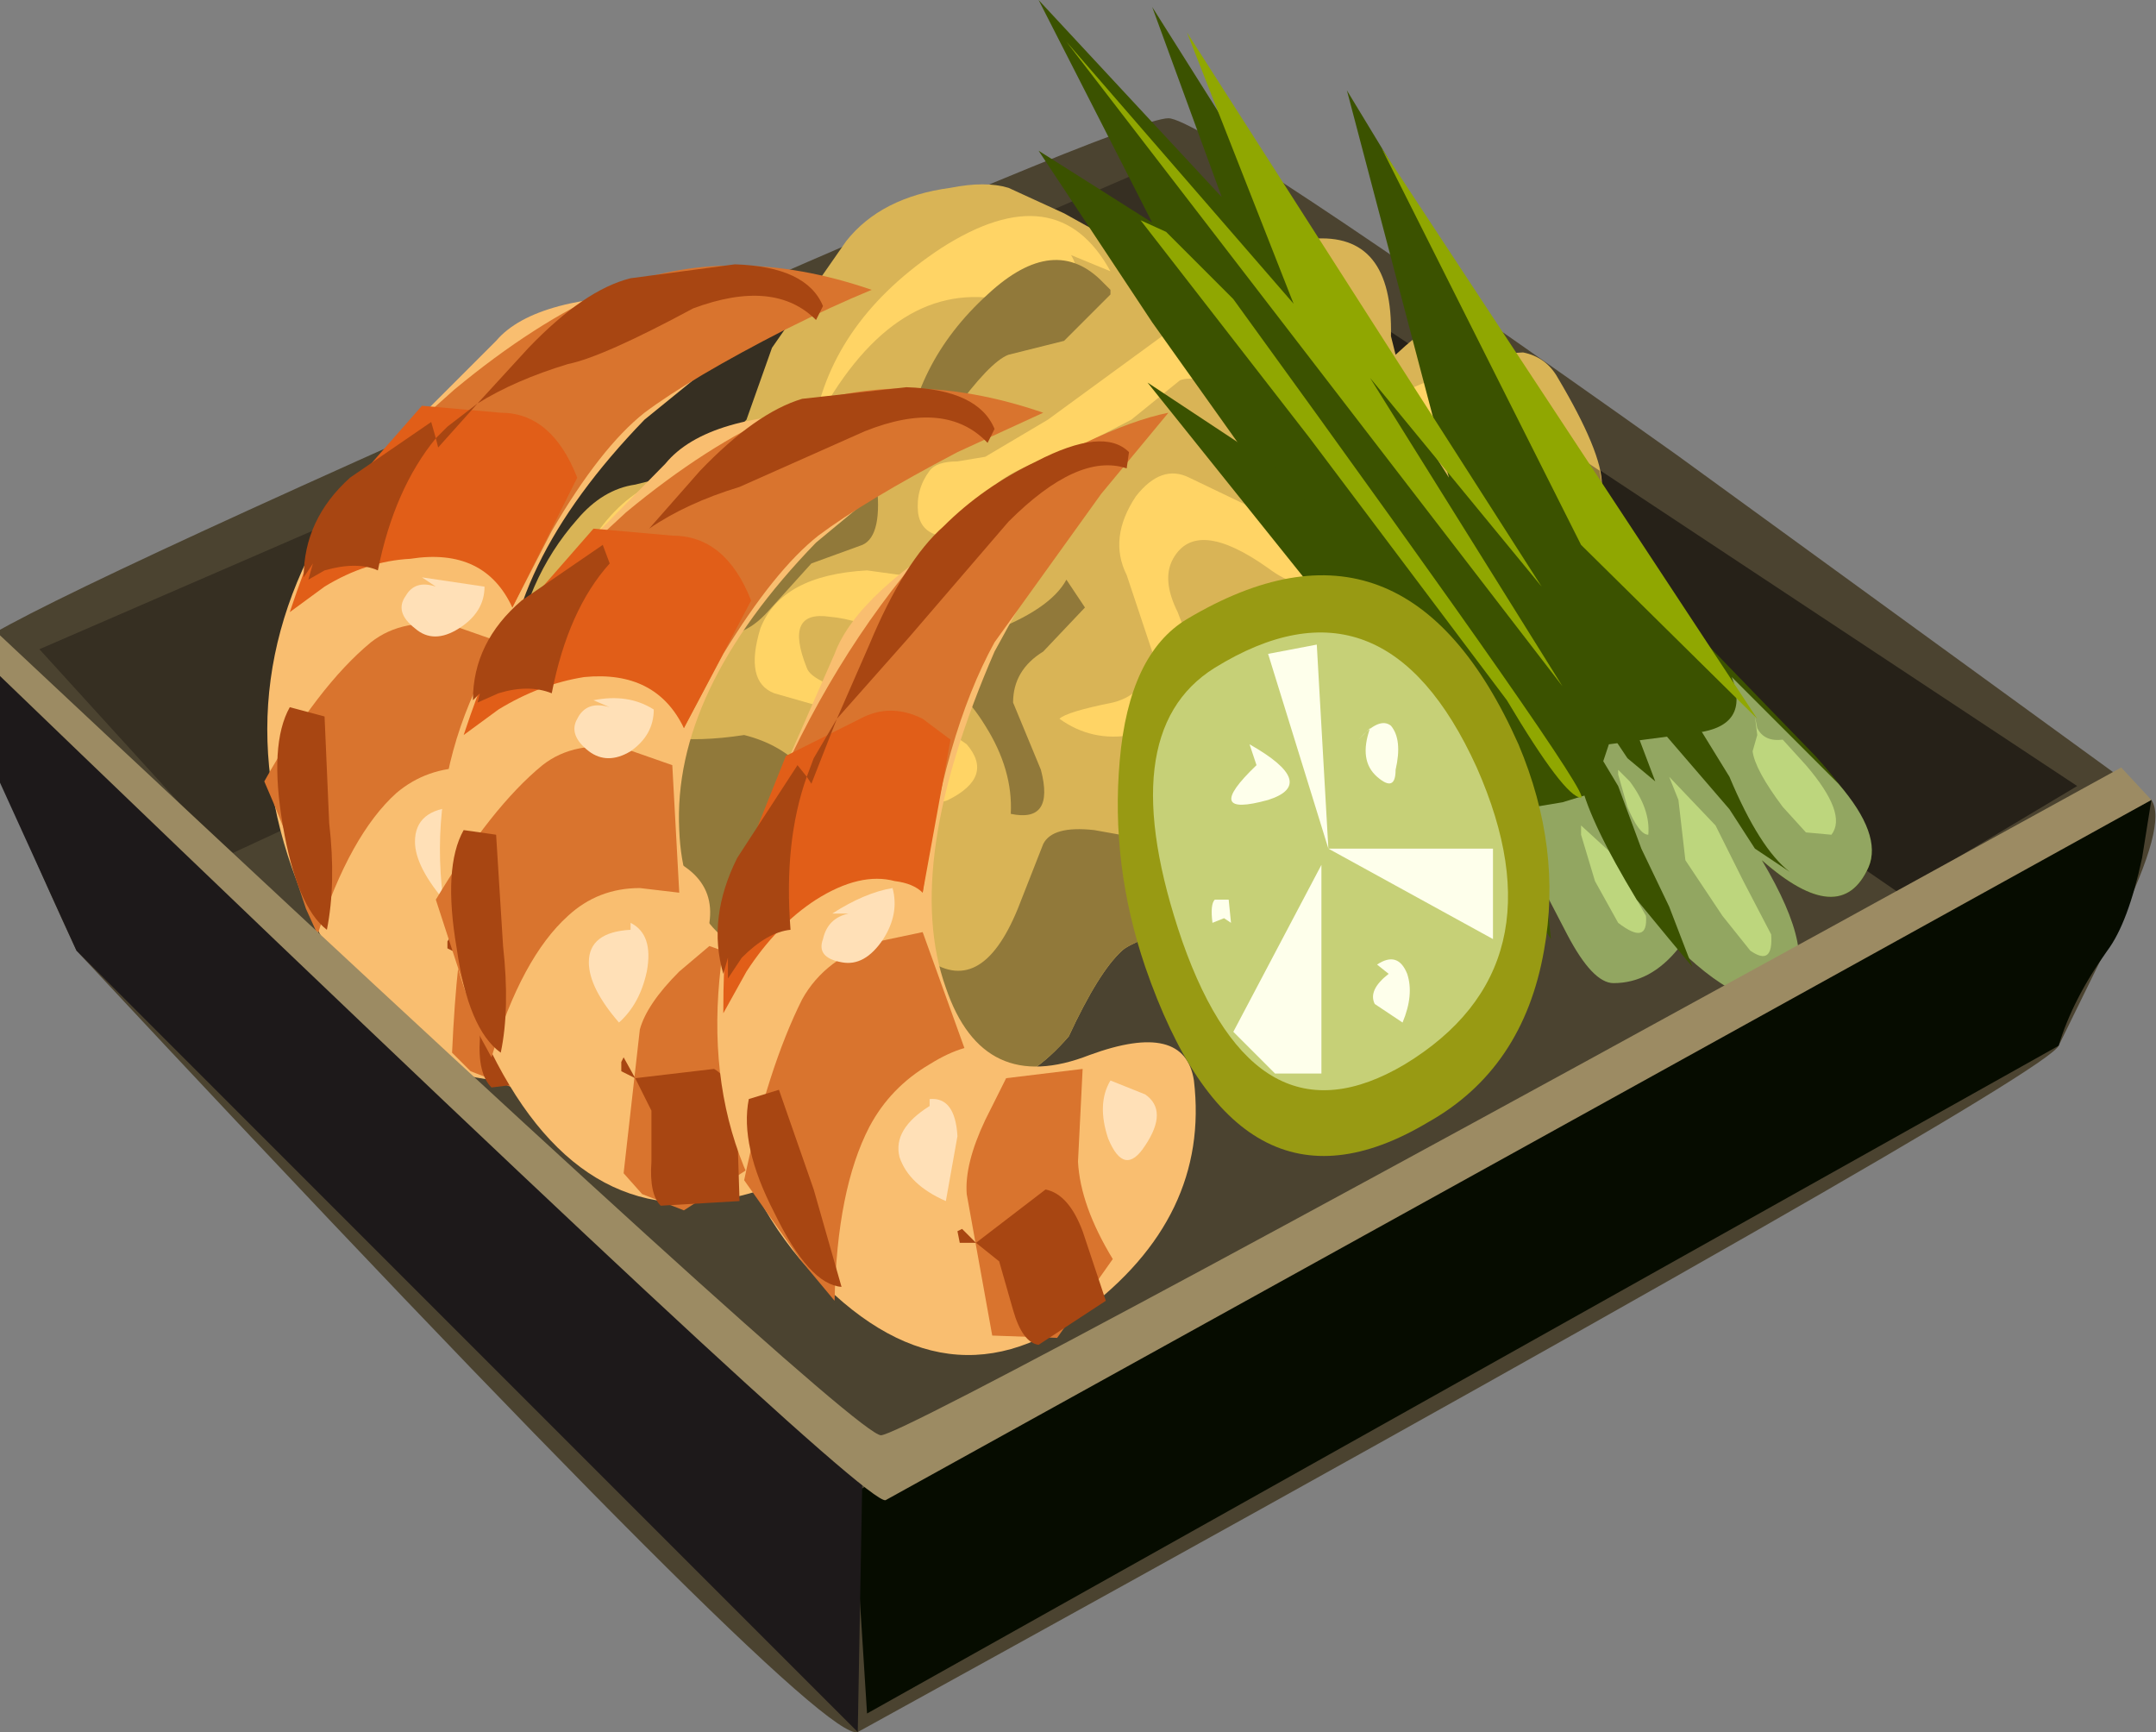 <?xml version="1.0" encoding="UTF-8" standalone="no"?>
<svg xmlns:xlink="http://www.w3.org/1999/xlink" height="37.35px" width="46.5px" xmlns="http://www.w3.org/2000/svg">
  <rect width="100%" height="100%" fill="#808080" stroke="none"/>
  <g transform="matrix(1.0, 0.0, 0.0, 1.0, 0.0, 0.0)">
    <use height="37.35" transform="matrix(1.0, 0.0, 0.0, 1.0, -0.6, 0.0)" width="47.1" xlink:href="#shape0"/>
  </g>
  <defs>
    <g id="shape0" transform="matrix(1.0, 0.0, 0.0, 1.0, 0.6, 0.0)">
      <path d="M11.95 8.05 Q24.35 2.55 25.2 2.55 25.95 2.55 36.15 9.8 L46.4 17.25 Q46.75 17.75 45.7 19.9 L44.4 22.55 Q44.1 23.25 18.5 37.35 17.65 37.65 1.65 20.5 -0.8 15.25 -0.6 14.0 -0.5 13.55 11.95 8.05" fill="#4b4330" fill-rule="evenodd" stroke="none"/>
      <path d="M18.4 32.2 L46.4 17.25 46.2 18.5 Q45.9 19.9 45.45 20.5 44.7 21.55 44.4 22.55 L18.7 36.95 18.4 32.2" fill="#060c00" fill-rule="evenodd" stroke="none"/>
      <path d="M-0.2 13.85 L18.6 31.8 18.5 37.35 1.65 20.5 -0.4 16.0 Q-0.6 15.5 -0.4 14.6 L-0.2 13.85" fill="#1d191a" fill-rule="evenodd" stroke="none"/>
      <path d="M25.6 8.85 L4.9 18.45 0.85 14.0 25.3 3.4 25.6 8.85" fill="#362f22" fill-rule="evenodd" stroke="none"/>
      <path d="M25.4 8.55 L25.3 4.05 44.8 16.95 40.95 19.25 25.4 8.55" fill="#262118" fill-rule="evenodd" stroke="none"/>
      <path d="M34.55 10.45 Q34.55 11.05 34.9 11.8 35.2 12.4 35.0 13.4 34.85 14.05 35.05 15.1 L35.1 16.0 33.35 17.2 31.7 18.5 Q31.25 19.0 30.4 18.9 29.55 18.85 29.25 19.25 28.85 19.7 27.65 19.75 L25.9 19.8 Q24.4 20.3 24.2 20.5 23.7 20.95 23.05 22.35 21.45 24.2 19.8 22.95 L16.75 20.8 15.35 20.5 Q14.8 20.3 14.25 19.4 13.75 18.2 13.25 17.9 L12.65 17.65 12.05 17.45 Q10.75 16.5 11.05 14.4 11.3 12.5 12.45 11.2 13.0 10.55 13.7 10.45 L15.1 10.1 16.1 9.05 16.65 7.5 18.25 5.2 Q19.0 4.25 20.5 4.05 21.25 3.9 21.75 4.05 L22.95 4.6 24.3 5.35 Q25.1 5.75 25.6 5.75 L28.3 5.15 Q30.05 5.0 30.0 7.25 L30.1 7.65 Q31.8 6.05 31.95 7.65 L32.85 7.6 Q33.35 7.7 33.6 8.15 34.55 9.75 34.55 10.45" fill="#d9b456" fill-rule="evenodd" stroke="none"/>
      <path d="M23.95 5.85 L23.1 5.5 Q23.35 5.9 23.05 6.45 22.85 6.9 22.4 6.75 L21.55 6.45 Q19.2 6.05 17.55 9.2 17.95 6.9 20.3 5.35 22.8 3.75 23.95 5.85" fill="#ffd465" fill-rule="evenodd" stroke="none"/>
      <path d="M32.4 8.5 L31.9 8.5 Q32.35 8.55 32.4 9.05 32.5 9.65 31.7 9.75 L30.75 9.4 29.75 9.2 29.3 9.65 28.9 10.15 28.45 10.1 28.1 9.75 27.35 9.2 26.65 8.55 Q25.85 8.05 25.45 8.2 L24.4 9.05 23.05 9.75 Q22.1 10.0 21.6 10.35 L20.25 11.55 Q19.85 11.45 19.8 11.05 19.75 10.55 20.05 10.15 20.2 9.95 20.65 9.95 L21.25 9.85 22.6 9.05 25.2 7.15 Q26.85 6.25 28.0 6.9 L28.95 8.0 Q29.4 8.6 29.9 8.6 L31.2 8.05 Q31.95 7.7 32.4 8.5" fill="#ffd465" fill-rule="evenodd" stroke="none"/>
      <path d="M17.55 10.45 L17.75 10.55 Q17.6 11.7 16.9 11.8 L15.5 11.7 Q14.2 11.35 13.85 11.7 L12.8 13.55 Q12.0 12.95 12.7 11.75 13.3 10.8 14.05 10.45 14.9 10.0 16.0 10.0 16.85 10.1 17.55 10.45" fill="#ffd465" fill-rule="evenodd" stroke="none"/>
      <path d="M21.25 12.65 L20.9 12.15 21.55 12.3 Q21.6 13.35 20.75 13.7 L19.35 13.75 Q18.5 13.35 17.9 13.3 16.9 13.15 17.4 14.4 17.5 14.7 18.5 14.95 L19.7 15.25 20.85 16.05 Q21.45 16.75 20.45 17.25 20.05 17.45 19.3 16.55 L18.1 15.35 16.7 14.95 Q16.05 14.7 16.4 13.55 16.85 12.4 18.7 12.3 L21.25 12.65" fill="#ffd465" fill-rule="evenodd" stroke="none"/>
      <path d="M24.5 10.7 Q25.05 10.0 25.65 10.3 L26.9 10.9 29.8 11.25 29.35 11.25 Q28.75 13.3 27.35 12.25 25.8 11.15 25.3 12.05 25.05 12.5 25.4 13.2 25.75 14.05 25.6 14.6 25.35 15.65 24.4 15.85 23.55 16.0 22.85 15.5 23.0 15.35 24.0 15.15 24.8 14.95 24.85 14.05 L24.3 12.4 Q23.9 11.6 24.5 10.7" fill="#ffd465" fill-rule="evenodd" stroke="none"/>
      <path d="M20.55 8.9 L19.5 9.95 Q19.65 7.85 21.3 6.35 22.75 5.0 23.8 6.1 L23.95 6.25 23.95 6.35 23.9 6.4 22.95 7.35 21.75 7.65 Q21.35 7.8 20.55 8.9" fill="#91793a" fill-rule="evenodd" stroke="none"/>
      <path d="M31.05 13.65 L31.05 13.55 31.15 11.8 Q31.25 10.45 31.6 10.3 32.0 10.15 32.3 10.55 L31.7 12.05 31.05 13.65" fill="#91793a" fill-rule="evenodd" stroke="none"/>
      <path d="M29.55 14.45 Q30.55 14.45 31.05 13.65 L30.5 18.9 Q29.5 18.9 29.25 19.25 28.85 19.7 27.65 19.75 L25.9 19.8 Q24.4 20.3 24.2 20.5 23.7 20.95 23.05 22.35 21.45 24.2 19.8 22.95 L16.75 20.8 15.35 20.5 Q14.8 20.3 14.25 19.4 13.75 18.2 13.25 17.9 L12.65 17.65 12.05 17.45 Q10.9 16.7 11.0 14.95 11.6 14.35 12.1 14.6 L13.15 15.45 Q14.1 16.15 16.05 15.85 16.85 16.05 17.35 16.6 L18.2 18.2 Q19.0 20.05 19.95 20.65 21.15 21.55 21.95 19.6 L22.5 18.2 Q22.7 17.8 23.6 17.9 L25.0 18.15 26.45 17.95 Q27.0 17.55 27.1 16.75 27.2 15.6 27.4 15.1 27.9 14.0 28.35 14.05 L29.55 14.45" fill="#91793a" fill-rule="evenodd" stroke="none"/>
      <path d="M32.3 10.55 Q32.85 9.8 33.7 10.3 L33.85 9.85 34.05 9.85 34.5 10.15 34.55 10.45 34.7 11.4 35.0 12.05 34.45 12.3 Q33.95 12.45 33.3 11.75 L32.3 10.55" fill="#91793a" fill-rule="evenodd" stroke="none"/>
      <path d="M23.0 12.5 L23.4 13.1 22.5 14.05 Q21.85 14.45 21.85 15.15 L22.45 16.6 Q22.75 17.75 21.8 17.55 21.85 16.6 21.25 15.65 20.7 14.75 20.05 14.6 20.05 14.05 21.3 13.65 22.65 13.15 23.0 12.5" fill="#91793a" fill-rule="evenodd" stroke="none"/>
      <path d="M17.7 10.7 L17.75 10.45 Q17.75 9.85 18.0 9.55 L18.9 10.35 Q19.05 11.55 18.6 11.75 L17.5 12.15 16.55 13.2 Q16.05 13.75 15.45 13.7 15.4 12.6 16.4 11.95 17.65 11.2 17.85 10.7 17.75 10.55 17.7 10.7" fill="#91793a" fill-rule="evenodd" stroke="none"/>
      <path d="M31.45 18.45 Q31.05 19.4 30.5 19.05 29.9 18.7 30.55 17.9 L31.3 16.6 30.55 16.0 Q29.95 15.8 30.15 14.8 30.45 13.4 32.2 14.25 33.5 14.9 33.8 13.75 L34.75 14.1 Q35.4 14.4 35.45 15.1 35.5 15.85 34.95 16.05 L33.95 16.3 32.05 16.95 31.45 18.45" fill="#91793a" fill-rule="evenodd" stroke="none"/>
      <path d="M10.7 7.35 Q11.55 6.35 14.45 6.35 L17.1 6.45 13.9 9.05 Q10.8 12.25 10.9 15.25 11.05 17.8 13.35 18.2 15.5 18.55 15.3 19.9 14.9 22.75 11.7 23.25 8.25 23.8 6.4 19.0 4.7 14.55 7.55 10.5 L10.7 7.35" fill="#f9be70" fill-rule="evenodd" stroke="none"/>
      <path d="M8.4 9.65 L9.8 8.4 Q11.55 6.95 13.15 6.25 15.75 5.2 18.8 6.25 17.95 6.6 16.95 7.1 14.9 8.15 13.9 8.9 12.95 9.65 11.9 11.45 L11.05 13.1 Q10.7 11.25 10.1 10.65 9.75 10.2 9.05 9.95 L8.4 9.65" fill="#d9742e" fill-rule="evenodd" stroke="none"/>
      <path d="M10.1 16.55 Q9.2 16.55 8.55 17.1 7.55 18.0 6.85 20.15 L6.6 19.6 6.4 19.0 Q6.55 18.8 5.7 16.85 6.85 14.8 8.0 13.85 8.7 13.3 9.8 13.5 L10.8 13.85 10.9 16.6 10.1 16.55" fill="#d9742e" fill-rule="evenodd" stroke="none"/>
      <path d="M13.15 18.35 L12.45 20.15 Q12.25 21.15 12.6 22.55 11.6 23.3 11.05 23.45 L10.15 23.1 9.75 22.7 Q9.85 20.5 10.1 19.55 10.25 19.0 10.95 18.3 L11.6 17.75 13.15 18.35" fill="#d9742e" fill-rule="evenodd" stroke="none"/>
      <path d="M7.3 10.8 L9.1 8.75 10.8 8.9 Q11.9 8.9 12.45 10.3 L11.05 13.1 Q10.45 11.8 8.85 12.05 7.9 12.1 7.0 12.65 L6.25 13.2 Q6.85 11.4 7.3 10.8" fill="#e15e18" fill-rule="evenodd" stroke="none"/>
      <path d="M9.85 17.4 L9.85 17.25 Q10.45 17.55 10.2 18.3 L9.65 19.5 Q8.95 18.7 8.95 18.15 8.95 17.45 9.85 17.4" fill="#ffe0b7" fill-rule="evenodd" stroke="none"/>
      <path d="M13.55 18.9 L14.25 19.6 Q14.65 20.15 13.9 20.65 13.3 21.0 13.25 20.05 13.15 19.25 13.55 18.9" fill="#ffe0b7" fill-rule="evenodd" stroke="none"/>
      <path d="M9.4 12.65 L9.1 12.45 10.45 12.65 Q10.45 13.2 9.9 13.55 9.35 13.9 8.95 13.55 8.5 13.2 8.75 12.85 8.95 12.5 9.4 12.65" fill="#ffe0b7" fill-rule="evenodd" stroke="none"/>
      <path d="M9.4 9.45 Q8.5 10.55 8.15 12.3 7.7 12.1 7.0 12.3 L6.65 12.5 6.75 12.15 6.55 12.45 Q6.55 11.2 7.55 10.3 L9.3 9.1 9.4 9.45 9.65 9.2 10.3 8.7 11.4 7.5 Q12.6 6.25 13.6 6.0 L15.85 5.7 Q17.4 5.75 17.75 6.6 L17.6 6.9 Q16.7 6.0 14.95 6.65 13.0 7.7 12.25 7.85 11.1 8.2 10.3 8.7 L9.45 9.65 9.4 9.45" fill="#a84612" fill-rule="evenodd" stroke="none"/>
      <path d="M7.0 15.45 L7.1 17.75 Q7.25 19.05 7.05 20.05 6.4 19.55 6.1 17.8 5.8 16.05 6.25 15.25 L7.0 15.45" fill="#a84612" fill-rule="evenodd" stroke="none"/>
      <path d="M12.2 21.65 L12.25 23.25 10.6 23.45 Q10.3 23.15 10.35 22.4 L10.3 21.3 9.95 20.6 9.65 20.45 9.65 20.3 9.75 20.15 9.95 20.6 Q10.8 20.95 11.65 20.4 12.15 20.65 12.2 21.65" fill="#a84612" fill-rule="evenodd" stroke="none"/>
      <path d="M14.35 10.0 Q15.25 8.9 18.1 8.9 L20.8 9.05 17.6 11.7 Q14.5 14.9 14.65 17.9 14.75 20.45 17.05 20.85 19.2 21.15 19.0 22.55 18.6 25.4 15.4 25.9 11.95 26.35 10.1 21.55 8.45 17.1 11.25 13.15 L14.35 10.0" fill="#f9be70" fill-rule="evenodd" stroke="none"/>
      <path d="M16.85 8.9 Q19.45 7.85 22.5 8.9 L20.65 9.75 Q18.65 10.8 17.65 11.55 16.7 12.3 15.6 14.1 L14.75 15.7 Q14.35 13.85 13.8 13.2 13.45 12.85 12.75 12.6 L12.15 12.3 13.5 11.05 Q15.25 9.6 16.85 8.9" fill="#d9742e" fill-rule="evenodd" stroke="none"/>
      <path d="M13.8 19.15 Q12.9 19.15 12.25 19.75 11.25 20.65 10.6 22.8 L10.3 22.25 10.1 21.55 9.4 19.4 Q10.6 17.4 11.7 16.5 12.4 15.95 13.5 16.15 L14.5 16.5 14.65 19.25 13.8 19.15" fill="#d9742e" fill-rule="evenodd" stroke="none"/>
      <path d="M13.8 22.2 Q13.95 21.65 14.65 20.95 L15.3 20.4 16.85 20.95 16.2 22.8 Q15.95 23.7 16.3 25.1 L14.75 26.1 13.85 25.75 13.45 25.3 13.8 22.2" fill="#d9742e" fill-rule="evenodd" stroke="none"/>
      <path d="M10.0 15.85 Q10.6 14.05 11.05 13.4 L12.8 11.4 14.5 11.55 Q15.65 11.55 16.2 12.95 L14.75 15.7 Q14.15 14.45 12.6 14.6 11.65 14.75 10.75 15.3 L10.0 15.85" fill="#e15e18" fill-rule="evenodd" stroke="none"/>
      <path d="M13.6 20.05 L13.6 19.9 Q14.1 20.15 13.95 20.95 13.8 21.65 13.35 22.05 12.7 21.3 12.7 20.75 12.7 20.1 13.6 20.05" fill="#ffe0b7" fill-rule="evenodd" stroke="none"/>
      <path d="M17.3 21.55 L17.95 22.25 Q18.4 22.8 17.65 23.25 17.05 23.65 16.95 22.7 16.85 21.85 17.3 21.55" fill="#ffe0b7" fill-rule="evenodd" stroke="none"/>
      <path d="M13.15 15.25 L12.8 15.1 Q13.55 14.95 14.1 15.3 14.1 15.85 13.6 16.2 13.1 16.5 12.7 16.2 12.25 15.85 12.45 15.5 12.65 15.1 13.15 15.25" fill="#ffe0b7" fill-rule="evenodd" stroke="none"/>
      <path d="M13.15 12.15 Q12.25 13.15 11.9 14.95 11.4 14.75 10.75 14.95 L10.3 15.15 10.35 14.95 10.2 15.1 Q10.2 13.85 11.25 12.95 L13.0 11.75 13.15 12.15 M15.1 10.15 Q16.3 8.9 17.3 8.6 L19.55 8.35 Q21.1 8.4 21.45 9.25 L21.3 9.55 Q20.4 8.6 18.65 9.3 L15.95 10.5 Q14.8 10.85 14.0 11.4 L15.1 10.15" fill="#a84612" fill-rule="evenodd" stroke="none"/>
      <path d="M10.7 18.0 L10.85 20.4 Q11.0 21.75 10.8 22.7 10.1 22.2 9.85 20.45 9.55 18.7 10.0 17.9 L10.7 18.0" fill="#a84612" fill-rule="evenodd" stroke="none"/>
      <path d="M13.45 22.8 L13.7 23.25 13.4 23.1 13.4 22.9 13.45 22.8 M13.7 23.25 L15.4 23.05 Q15.85 23.3 15.9 24.3 L15.95 25.9 14.25 26.0 Q14.0 25.75 14.05 25.05 L14.05 23.95 13.7 23.25" fill="#a84612" fill-rule="evenodd" stroke="none"/>
      <path d="M18.0 14.1 Q18.5 12.75 21.15 11.2 L23.7 9.95 21.45 14.05 Q19.45 18.65 20.4 21.3 21.2 23.65 23.5 22.75 25.55 22.0 25.75 23.3 26.1 26.25 23.35 28.3 20.25 30.6 17.25 27.15 14.5 23.85 16.0 18.65 L18.0 14.1" fill="#f9be70" fill-rule="evenodd" stroke="none"/>
      <path d="M23.4 9.55 Q24.45 9.05 25.2 8.9 L23.75 10.65 21.45 13.85 Q20.35 15.85 19.9 19.25 19.1 17.75 18.4 17.45 L17.2 17.4 16.55 17.45 Q17.9 14.2 20.0 11.8 21.3 10.35 23.4 9.55" fill="#d9742e" fill-rule="evenodd" stroke="none"/>
      <path d="M20.05 22.95 Q19.2 23.45 18.75 24.3 18.05 25.65 18.0 28.05 L17.25 27.15 16.05 25.45 Q16.55 23.05 17.3 21.55 17.8 20.65 18.95 20.3 L19.9 20.1 20.8 22.6 Q20.45 22.7 20.05 22.95" fill="#d9742e" fill-rule="evenodd" stroke="none"/>
      <path d="M21.7 23.25 L23.35 23.05 23.25 25.05 Q23.3 26.0 24.0 27.15 L22.8 28.85 21.4 28.8 20.85 25.75 Q20.8 25.1 21.25 24.15 L21.7 23.25" fill="#d9742e" fill-rule="evenodd" stroke="none"/>
      <path d="M19.3 19.0 Q18.55 18.8 17.6 19.4 16.75 19.95 16.1 20.95 L15.6 21.85 Q15.6 19.9 15.85 19.05 L16.95 16.3 18.55 15.5 Q19.2 15.15 19.9 15.5 L20.5 15.95 19.9 19.25 Q19.7 19.05 19.3 19.0" fill="#e15e18" fill-rule="evenodd" stroke="none"/>
      <path d="M20.05 23.85 L20.05 23.7 Q20.6 23.65 20.65 24.5 L20.4 25.9 Q19.6 25.55 19.4 24.95 19.25 24.35 20.05 23.85" fill="#ffe0b7" fill-rule="evenodd" stroke="none"/>
      <path d="M23.95 23.3 L24.7 23.6 Q25.2 23.95 24.7 24.7 24.25 25.4 23.9 24.55 23.65 23.8 23.95 23.3" fill="#ffe0b7" fill-rule="evenodd" stroke="none"/>
      <path d="M18.3 19.7 L17.95 19.7 Q18.65 19.25 19.25 19.15 19.4 19.7 19.05 20.25 18.65 20.85 18.15 20.75 17.6 20.65 17.75 20.25 17.85 19.8 18.3 19.7" fill="#ffe0b7" fill-rule="evenodd" stroke="none"/>
      <path d="M22.35 9.95 Q23.8 9.2 24.35 9.75 L24.3 10.1 Q23.25 9.75 21.75 11.25 L19.6 13.75 18.05 15.5 18.75 13.9 Q19.5 12.1 20.35 11.35 21.2 10.5 22.35 9.95 M18.05 15.5 L17.5 16.9 17.4 16.75 Q16.9 18.15 17.05 20.05 16.55 20.1 16.0 20.65 L15.7 21.1 15.7 20.65 15.6 21.0 Q15.25 19.8 15.9 18.5 L17.2 16.5 17.4 16.75 17.55 16.35 18.05 15.5" fill="#a84612" fill-rule="evenodd" stroke="none"/>
      <path d="M16.8 23.5 L17.55 25.65 18.15 27.75 Q17.45 27.7 16.7 26.15 15.95 24.7 16.15 23.7 L16.8 23.5" fill="#a84612" fill-rule="evenodd" stroke="none"/>
      <path d="M23.85 28.05 L22.4 29.0 Q22.05 28.95 21.85 28.25 L21.55 27.2 21.05 26.8 20.7 26.8 20.65 26.55 20.75 26.5 21.05 26.8 22.55 25.65 Q23.05 25.75 23.35 26.55 L23.85 28.05" fill="#a84612" fill-rule="evenodd" stroke="none"/>
      <path d="M29.05 1.95 L31.9 6.65 36.1 13.15 39.15 16.3 Q40.65 17.95 40.3 18.7 39.7 20.05 38.0 18.55 39.0 20.5 38.3 21.15 37.55 21.85 36.25 19.7 L34.8 21.2 Q30.25 14.1 28.55 12.15 L24.85 6.95 22.4 3.25 24.85 4.8 22.4 0.0 26.35 4.25 24.85 0.15 31.25 10.3 29.05 1.95" fill="#3b5200" fill-rule="evenodd" stroke="none"/>
      <path d="M40.3 18.7 Q39.7 20.05 38.0 18.55 39.25 20.65 38.55 21.35 37.8 22.0 36.2 20.45 35.6 21.2 34.8 21.2 34.35 21.2 33.8 20.15 L32.5 17.65 33.1 17.4 33.7 17.3 34.35 17.1 34.7 16.05 36.6 15.8 Q37.75 15.65 37.35 14.6 L39.65 16.9 Q40.6 18.0 40.3 18.7" fill="#92a661" fill-rule="evenodd" stroke="none"/>
      <path d="M24.6 4.75 L25.15 5.0 26.6 6.45 Q34.4 17.2 34.1 17.2 33.75 17.2 32.5 15.1 L28.25 9.45 24.6 4.75" fill="#90a701" fill-rule="evenodd" stroke="none"/>
      <path d="M23.0 0.9 L27.9 6.55 25.6 0.7 33.25 12.65 29.55 8.15 33.7 14.8 23.0 0.9" fill="#90a701" fill-rule="evenodd" stroke="none"/>
      <path d="M37.9 15.5 L34.1 11.75 29.8 3.2 37.9 15.5" fill="#90a701" fill-rule="evenodd" stroke="none"/>
      <path d="M37.85 15.45 L37.9 15.7 Q38.05 16.0 38.45 15.95 L38.95 16.5 Q39.85 17.55 39.5 18.0 L38.95 17.95 38.45 17.4 Q37.85 16.6 37.8 16.2 L37.9 15.85 37.85 15.45" fill="#bdd67d" fill-rule="evenodd" stroke="none"/>
      <path d="M37.0 17.8 L37.6 19.0 38.2 20.15 Q38.25 20.85 37.75 20.5 L37.15 19.75 36.35 18.55 36.2 17.25 36.0 16.75 37.0 17.8" fill="#bdd67d" fill-rule="evenodd" stroke="none"/>
      <path d="M34.1 18.0 L34.1 17.8 34.7 18.35 35.5 19.75 Q35.55 20.4 34.9 19.9 L34.4 19.0 34.1 18.0" fill="#bdd67d" fill-rule="evenodd" stroke="none"/>
      <path d="M34.9 16.7 L34.9 16.6 35.15 16.85 Q35.6 17.45 35.55 18.0 35.35 18.0 35.1 17.4 L34.9 16.7" fill="#bdd67d" fill-rule="evenodd" stroke="none"/>
      <path d="M35.75 15.65 L35.9 15.65 36.5 15.45 37.3 16.75 Q37.95 18.3 38.6 18.8 L37.85 18.3 37.3 17.45 35.75 15.65" fill="#3b5200" fill-rule="evenodd" stroke="none"/>
      <path d="M34.7 15.5 Q34.65 15.25 35.0 15.0 L35.7 16.85 35.1 16.35 34.6 15.6 34.7 15.5" fill="#3b5200" fill-rule="evenodd" stroke="none"/>
      <path d="M34.3 16.85 L34.3 15.95 34.9 16.95 35.4 18.3 36.0 19.55 36.5 20.85 36.0 20.25 35.3 19.4 Q34.3 17.75 34.1 16.9 L34.15 17.05 34.3 16.85" fill="#3b5200" fill-rule="evenodd" stroke="none"/>
      <path d="M24.75 8.25 L27.7 10.2 32.8 17.2 Q33.2 17.75 33.45 20.25 L30.0 14.8 24.75 8.25" fill="#3b5200" fill-rule="evenodd" stroke="none"/>
      <path d="M30.8 24.2 Q26.7 26.65 24.7 20.85 23.95 18.65 24.15 16.4 24.35 14.1 25.6 13.35 30.3 10.55 32.75 16.05 33.7 18.3 33.3 20.5 32.85 23.05 30.8 24.2" fill="#989a13" fill-rule="evenodd" stroke="none"/>
      <path d="M30.3 22.95 Q27.1 24.85 25.5 20.3 23.95 15.8 26.2 14.4 29.85 12.15 31.85 16.55 33.75 20.85 30.3 22.95" fill="#c6d077" fill-rule="evenodd" stroke="none"/>
      <path d="M27.35 14.1 L28.4 13.9 28.65 18.3 27.35 14.1" fill="#feffeb" fill-rule="evenodd" stroke="none"/>
      <path d="M32.2 18.3 L32.2 20.25 28.65 18.3 32.2 18.3" fill="#feffeb" fill-rule="evenodd" stroke="none"/>
      <path d="M28.5 23.15 L27.5 23.15 26.6 22.25 28.5 18.65 28.5 23.15" fill="#feffeb" fill-rule="evenodd" stroke="none"/>
      <path d="M26.5 19.4 L26.55 19.9 26.4 19.8 26.15 19.9 Q26.1 19.5 26.2 19.4 L26.45 19.4 26.5 19.4" fill="#feffeb" fill-rule="evenodd" stroke="none"/>
      <path d="M29.95 21.0 L29.7 20.8 Q30.15 20.5 30.35 21.0 30.5 21.45 30.25 22.05 L29.65 21.65 Q29.5 21.35 29.95 21.0" fill="#feffeb" fill-rule="evenodd" stroke="none"/>
      <path d="M27.1 16.5 L26.95 16.05 Q28.45 16.9 27.35 17.25 25.9 17.65 27.1 16.5" fill="#feffeb" fill-rule="evenodd" stroke="none"/>
      <path d="M29.55 15.7 L29.3 15.95 Q29.75 15.45 30.0 15.65 30.25 15.95 30.1 16.6 30.1 17.1 29.7 16.75 29.3 16.4 29.55 15.7" fill="#feffeb" fill-rule="evenodd" stroke="none"/>
      <path d="M-0.6 14.0 L0.0 13.7 Q18.4 30.95 19.0 30.95 19.6 30.95 45.75 16.55 L46.4 17.25 19.1 32.35 Q18.6 32.5 -0.6 14.0" fill="#9c8b63" fill-rule="evenodd" stroke="none"/>
    </g>
  </defs>
</svg>
